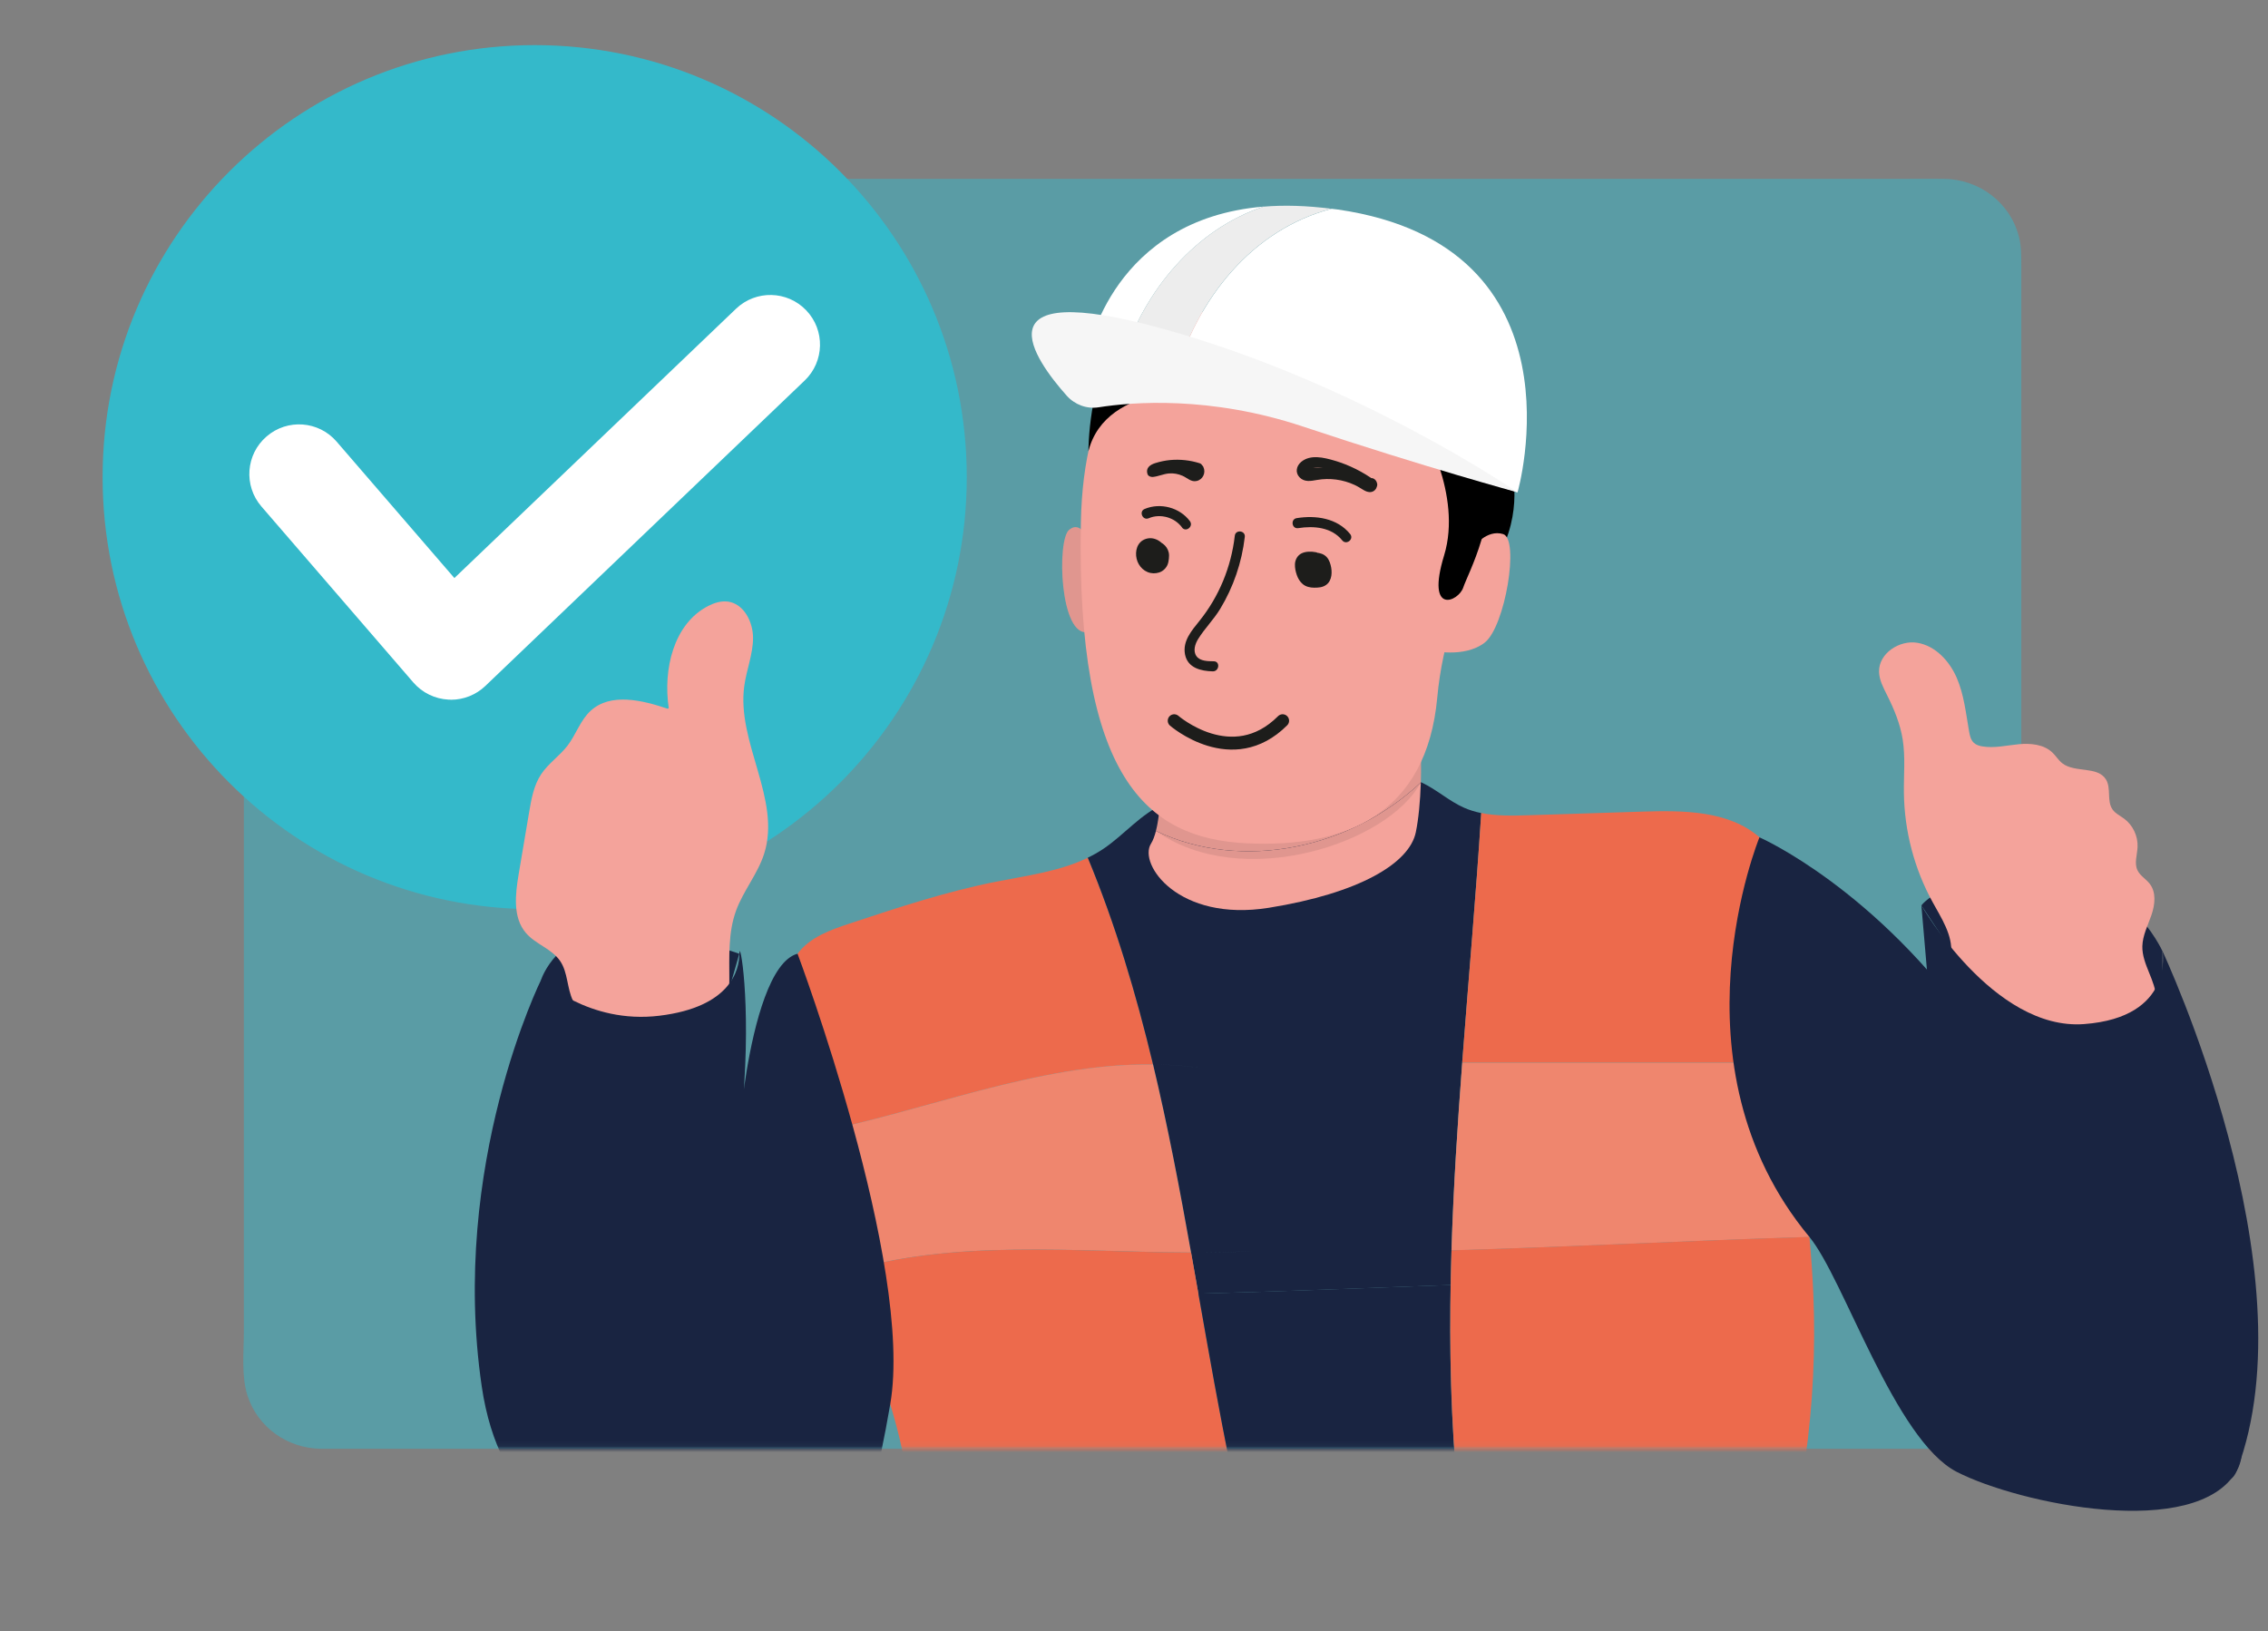 <svg width="374" height="269" viewBox="0 0 374 269" fill="none" xmlns="http://www.w3.org/2000/svg">
<rect x="0" y="0" width="374" height="269" fill="#808080" stroke="none"/>
<g clip-path="url(#clip0_220_162)">
<path opacity="0.5" d="M332.92 39.02C331.5 33.39 326.35 29.56 320.61 29.5C318.34 29.47 316.08 29.5 313.81 29.5H54.17C53.45 29.5 52.73 29.48 52.02 29.53C45.38 29.97 40.3 35.57 40.21 42.16C40.17 45.08 40.21 48.01 40.21 50.93V219.59C40.21 222.95 39.77 226.92 40.81 230.16C42.51 235.43 47.45 238.87 52.93 238.93C53.65 238.93 54.36 238.93 55.08 238.93H320.69C327.64 238.82 333.22 233.26 333.32 226.29C333.33 225.49 333.32 224.69 333.32 223.89V43.67C333.32 42.1 333.32 40.57 332.93 39.02H332.92Z" fill="#34B9CA"/>
<path d="M88.17 149.94C127.52 149.94 159.42 118.04 159.42 78.69C159.42 39.34 127.52 7.44 88.17 7.44C48.82 7.44 16.92 39.34 16.92 78.69C16.92 118.04 48.82 149.94 88.17 149.94Z" fill="#34B9CA"/>
<path d="M74.36 115.39C74.23 115.39 74.1 115.39 73.97 115.38C71.73 115.27 69.63 114.25 68.16 112.55L43.11 83.53C40.15 80.11 40.53 74.93 43.96 71.98C47.38 69.02 52.56 69.4 55.51 72.83L74.93 95.33L121.37 50.92C124.64 47.79 129.83 47.91 132.95 51.18C136.08 54.45 135.96 59.63 132.69 62.76L80.03 113.13C78.5 114.59 76.47 115.4 74.37 115.4L74.36 115.39Z" fill="white"/>
<path d="M89.26 161.5C89.26 161.5 91.88 153.53 101.73 153.53C111.58 153.53 121.91 157.29 121.91 157.29L115.59 179.5L91.3 181.03L89.26 161.5Z" fill="#192441"/>
<path d="M110.28 116.78C109.32 110.42 111.06 102.87 116.79 99.93C117.79 99.42 118.91 99.07 120.01 99.21C122.67 99.55 124.2 102.58 124.18 105.26C124.16 107.94 123.09 110.5 122.73 113.15C121.46 122.45 128.85 131.82 126.02 140.77C124.96 144.11 122.58 146.89 121.38 150.18C120.06 153.8 120.27 157.76 120.27 161.61C120.27 162.37 120.25 163.17 119.87 163.83C119.58 164.33 119.11 164.69 118.65 165.03C114.28 168.17 108.86 169.8 103.49 169.59C99.95 169.46 96.02 168.21 94.48 165.02C93.48 162.95 93.66 160.39 92.37 158.49C91 156.47 88.33 155.73 86.74 153.88C84.53 151.32 84.97 147.49 85.53 144.16C86.1 140.76 86.67 137.36 87.25 133.97C87.62 131.79 88.01 129.53 89.24 127.68C90.43 125.89 92.3 124.65 93.61 122.94C95 121.11 95.71 118.76 97.41 117.21C100.7 114.21 105.88 115.46 110.1 116.88" fill="#F4A39B"/>
<path d="M356.6 156.87C356.6 156.87 350.34 142.9 335.23 143.69C320.12 144.48 316.85 149.32 316.85 149.32L339.77 184L356.6 170.24V156.87Z" fill="#192441"/>
<path d="M179.48 89.43C179.48 89.43 178.45 85.71 176.33 87.35C174.21 88.99 174.77 105.32 179.48 104.22C184.18 103.12 179.48 89.42 179.48 89.42V89.43Z" fill="#F4A39B"/>
<path opacity="0.1" d="M179.48 89.43C179.48 89.43 178.45 85.71 176.33 87.35C174.21 88.99 174.77 105.32 179.48 104.22C184.18 103.12 179.48 89.42 179.48 89.42V89.43Z" fill="#282323"/>
<path d="M190.14 175.55C187.36 163.94 183.96 152.52 179.38 141.46C174.73 143.71 169.36 144.4 164.24 145.41C156.03 147.04 148.07 149.67 140.13 152.3C136.93 153.36 133.52 154.57 131.52 157.29C128.86 160.91 129.57 165.9 130.4 170.31C131.29 175.02 132.17 179.74 133.06 184.45C133.22 185.29 133.38 186.14 133.54 186.98C152.35 183.41 170.8 175.31 190.15 175.55H190.14Z" fill="#ED6A4C"/>
<path d="M196.42 206.57C194.56 196.18 192.6 185.8 190.15 175.55C170.8 175.32 152.35 183.41 133.54 186.98C134.67 192.91 135.85 198.83 137.54 204.63C138.05 206.38 138.61 208.12 139.19 209.85C156.89 204.27 177.43 206.5 196.43 206.56L196.42 206.57Z" fill="#ED6A4C"/>
<path d="M239.35 206.2C237.93 206.24 236.51 206.28 235.1 206.32C236.52 206.28 237.94 206.24 239.35 206.2C239.67 195.9 240.34 185.58 241.12 175.25C242.16 161.51 243.39 147.77 244.26 134.09C243.28 133.89 242.33 133.61 241.41 133.2C238.95 132.11 236.91 130.21 234.47 129.07C226.2 125.19 216.78 130.9 207.66 131.51C202.41 131.86 196.88 130.52 192.02 132.55C188.15 134.17 185.42 137.66 181.93 140C181.11 140.55 180.25 141.03 179.38 141.45C183.96 152.51 187.36 163.94 190.14 175.54C192.74 175.57 195.35 175.74 197.99 176.11C195.36 175.75 192.74 175.57 190.14 175.54C192.59 185.78 194.56 196.17 196.41 206.56C199.87 206.57 203.28 206.51 206.61 206.32C203.28 206.52 199.87 206.57 196.41 206.56C196.81 208.82 197.21 211.08 197.61 213.35C211.54 212.97 225.39 212.43 239.21 211.92C239.24 210.02 239.29 208.11 239.35 206.21V206.2Z" fill="#192441"/>
<path d="M295.74 164.8C295.94 160.08 296.48 155.34 295.96 150.64C295.44 145.94 293.71 141.17 290.14 138.08C285.03 133.65 277.57 133.64 270.81 133.85C264.54 134.05 258.27 134.25 252.01 134.45C249.43 134.53 246.77 134.59 244.26 134.08C243.39 147.76 242.16 161.5 241.12 175.24H295.78C295.63 171.76 295.59 168.28 295.74 164.79V164.8Z" fill="#ED6A4C"/>
<path d="M241.13 175.26C240.35 185.59 239.68 195.91 239.36 206.21C259.03 205.64 278.71 204.59 298.38 204C297.53 194.41 296.21 184.85 295.79 175.26H241.13Z" fill="#ED6A4C"/>
<g opacity="0.2">
<path d="M196.42 206.57C194.56 196.18 192.6 185.8 190.15 175.55C170.8 175.32 152.35 183.41 133.54 186.98C134.67 192.91 135.85 198.83 137.54 204.63C138.05 206.38 138.61 208.12 139.19 209.85C156.89 204.27 177.43 206.5 196.43 206.56L196.42 206.57Z" fill="#F6F6F6"/>
</g>
<g opacity="0.2">
<path d="M241.13 175.26C240.35 185.59 239.68 195.91 239.36 206.21C259.03 205.64 278.71 204.59 298.38 204C297.53 194.41 296.21 184.85 295.79 175.26H241.13Z" fill="#F6F6F6"/>
</g>
<path d="M190.62 137.04C190.4 137.88 190.14 138.61 189.8 139.14C187.67 142.52 194.33 152.1 209.24 149.71C224.15 147.31 232.41 142.39 233.47 137.26C233.92 135.09 234.2 132.17 234.3 129.04C222.78 139.88 204.94 143.83 190.62 137.04Z" fill="#F4A39B"/>
<path d="M233.6 116.42L191.4 124.43C191.4 124.43 191.78 132.49 190.62 137.04C204.94 143.83 222.78 139.88 234.3 129.04C234.43 124.77 234.22 120.11 233.6 116.42Z" fill="#F4A39B"/>
<path opacity="0.1" d="M233.6 116.42L191.4 124.43C191.4 124.43 191.78 132.49 190.62 137.04C204.77 147.05 228.91 139.14 234.3 129.04C234.43 124.77 234.22 120.11 233.6 116.42Z" fill="#282323"/>
<path d="M211.91 50.47C211.91 50.47 179.04 44.06 178.24 86.15C177.44 128.24 189.06 138.26 205.5 139.07C221.94 139.88 235.25 134.26 237.01 115.02C238.77 95.78 249.59 86.56 242.38 68.52C235.16 50.48 211.91 50.48 211.91 50.48V50.47Z" fill="#F4A39B"/>
<path d="M249.05 76.46C249.05 76.46 251.31 83.1 247.63 90.68C243.96 98.27 241.23 92.34 241.23 92.34L242.53 74.09L249.05 76.46Z" fill="black"/>
<path d="M243.01 90.21C243.01 90.21 245.14 87.25 247.87 88.08C250.6 88.91 248.2 103.37 244.83 105.98C241.47 108.59 236.01 107.28 236.01 107.28L243 90.21H243.01Z" fill="#F4A39B"/>
<path d="M234.33 70.16C234.33 70.16 241.2 81.57 238.14 91.59C235.08 101.61 240.54 99.18 241.29 96.9C242.04 94.62 247.29 85.17 244.84 76.84C242.39 68.51 234.34 70.16 234.34 70.16H234.33Z" fill="black"/>
<path d="M216.42 91.95C216.98 91.95 217.58 91.97 218.02 92.31C218.45 92.65 218.61 93.22 218.7 93.76C218.82 94.49 218.79 95.37 218.19 95.81C217.86 96.05 217.44 96.09 217.03 96.1C216.5 96.12 215.93 96.08 215.48 95.79C214.94 95.44 214.67 94.79 214.5 94.16C214.3 93.44 214.25 92.52 214.87 92.1C215.06 91.97 215.3 91.91 215.53 91.88C215.98 91.81 216.45 91.83 216.9 91.92" fill="#1D1D1B"/>
<path d="M216.52 91.12C217.18 91.12 217.85 91.19 218.41 91.56C218.98 91.94 219.27 92.56 219.43 93.2C219.71 94.27 219.69 95.73 218.7 96.45C218.11 96.88 217.42 96.92 216.72 96.92C216.06 96.92 215.35 96.77 214.83 96.33C214.36 95.94 214.05 95.41 213.85 94.84C213.65 94.26 213.52 93.67 213.54 93.05C213.57 92.3 213.96 91.58 214.65 91.25C215.34 90.92 216.25 90.93 216.99 91.07C217.42 91.16 217.8 91.52 217.72 91.99C217.65 92.41 217.25 92.81 216.8 92.72C216.55 92.67 216.3 92.65 216.04 92.64C216.07 92.64 216.19 92.64 216.04 92.64C215.96 92.64 215.89 92.64 215.81 92.66C215.69 92.67 215.57 92.69 215.45 92.72C215.24 92.76 215.58 92.65 215.39 92.74C215.35 92.76 215.27 92.82 215.39 92.73C215.35 92.76 215.32 92.79 215.28 92.82C215.2 92.88 215.39 92.66 215.3 92.81L215.24 92.9L215.29 92.81C215.29 92.81 215.26 92.88 215.25 92.91C215.25 92.92 215.21 93.01 215.21 93.01C215.24 92.88 215.25 92.86 215.23 92.96V93.02C215.21 93.1 215.23 93.23 215.2 93.31V93.2C215.2 93.2 215.2 93.26 215.2 93.29C215.2 93.34 215.2 93.39 215.21 93.44C215.23 93.65 215.28 93.85 215.33 94.05C215.27 93.86 215.36 94.18 215.33 94.05C215.34 94.09 215.36 94.13 215.37 94.17C215.4 94.27 215.44 94.37 215.48 94.47C215.51 94.55 215.56 94.69 215.62 94.75C215.52 94.65 215.57 94.68 215.61 94.73C215.65 94.79 215.69 94.85 215.74 94.9C215.77 94.94 215.8 94.99 215.84 95.01C215.69 94.91 215.79 94.96 215.82 94.99C215.87 95.03 215.92 95.06 215.97 95.1C215.82 95.03 215.94 95.08 215.97 95.1C216.02 95.12 216.07 95.15 216.13 95.17C216.17 95.19 216.32 95.25 216.15 95.18C216.27 95.22 216.41 95.23 216.53 95.24C216.64 95.24 216.74 95.25 216.85 95.26C216.88 95.26 217.12 95.28 216.91 95.26C216.95 95.26 217 95.26 217.04 95.26C217.15 95.26 217.26 95.25 217.36 95.23C217.4 95.23 217.44 95.22 217.49 95.21C217.53 95.21 217.57 95.19 217.61 95.18C217.51 95.21 217.5 95.21 217.55 95.19C217.58 95.17 217.68 95.16 217.69 95.13C217.66 95.19 217.59 95.2 217.67 95.14L217.72 95.1C217.79 95.04 217.78 95.05 217.7 95.14C217.72 95.14 217.77 95.06 217.77 95.05C217.79 95.03 217.9 94.91 217.81 95C217.73 95.08 217.81 94.98 217.83 94.94C217.84 94.91 217.86 94.87 217.87 94.83C217.88 94.79 217.89 94.76 217.9 94.72C217.87 94.83 217.86 94.86 217.88 94.8C217.89 94.71 217.91 94.62 217.92 94.54C217.92 94.48 217.92 94.42 217.92 94.36C217.92 94.29 217.96 94.25 217.92 94.4C217.94 94.32 217.91 94.18 217.9 94.1C217.89 93.98 217.87 93.86 217.85 93.74C217.83 93.64 217.81 93.54 217.78 93.44C217.73 93.24 217.85 93.6 217.77 93.41C217.75 93.35 217.73 93.3 217.7 93.24C217.68 93.2 217.66 93.17 217.65 93.13C217.59 92.98 217.74 93.25 217.62 93.08C217.59 93.04 217.56 93 217.53 92.96C217.42 92.82 217.66 93.04 217.51 92.94C217.51 92.94 217.33 92.82 217.44 92.88C217.54 92.94 217.32 92.83 217.3 92.82C217.28 92.81 217.19 92.77 217.17 92.78C217.28 92.81 217.29 92.81 217.19 92.79H217.12C216.85 92.74 216.58 92.73 216.31 92.73C215.87 92.73 215.51 92.21 215.58 91.81C215.66 91.32 216.04 91.08 216.5 91.08L216.52 91.12Z" fill="#1D1D1B"/>
<path d="M190.16 90.03C190.95 89.93 191.77 90.52 191.91 91.31C191.96 91.58 191.94 91.85 191.91 92.13C191.88 92.41 191.83 92.7 191.69 92.96C191.52 93.28 191.21 93.52 190.86 93.64C190.14 93.89 189.3 93.63 188.79 93.06C188.28 92.49 188.09 91.69 188.2 90.94C188.23 90.72 188.29 90.49 188.41 90.3C188.69 89.81 189.3 89.56 189.86 89.62C190.42 89.68 190.93 90.02 191.27 90.47" fill="#1D1D1B"/>
<path d="M190.04 89.21C191.29 89.07 192.46 89.91 192.73 91.13C192.8 91.46 192.79 91.82 192.75 92.15C192.71 92.48 192.66 92.81 192.54 93.11C192.3 93.71 191.77 94.21 191.15 94.41C190.53 94.61 189.85 94.6 189.23 94.34C188.61 94.08 188.13 93.63 187.79 93.05C187.16 91.99 187.14 90.36 188.03 89.44C188.53 88.92 189.31 88.68 190.02 88.78C190.78 88.89 191.45 89.33 191.93 89.93C192.2 90.27 192.16 90.84 191.79 91.1C191.42 91.36 190.91 91.33 190.62 90.96C190.58 90.91 190.54 90.86 190.5 90.82C190.48 90.79 190.4 90.7 190.52 90.83C190.45 90.75 190.36 90.69 190.28 90.63C190.25 90.61 190.21 90.58 190.18 90.56C190.02 90.44 190.34 90.62 190.15 90.54C190.08 90.51 189.94 90.41 189.86 90.43L189.96 90.45C189.96 90.45 189.88 90.43 189.84 90.43C189.8 90.43 189.76 90.43 189.72 90.42C189.53 90.4 189.86 90.4 189.75 90.42C189.7 90.42 189.66 90.42 189.61 90.43C189.57 90.43 189.54 90.44 189.5 90.45C189.31 90.48 189.66 90.38 189.49 90.45C189.46 90.47 189.42 90.48 189.39 90.49C189.36 90.51 189.32 90.52 189.29 90.54L189.38 90.49C189.38 90.49 189.27 90.57 189.24 90.59C189.15 90.65 189.22 90.57 189.27 90.55C189.24 90.55 189.2 90.63 189.18 90.66C189.14 90.71 189.06 90.77 189.18 90.65C189.15 90.68 189.13 90.76 189.11 90.81C189.09 90.86 189.02 90.99 189.1 90.82C189.05 90.92 189.05 91.07 189.04 91.17C189.04 91.25 189.01 91.36 189.03 91.44V91.34C189.03 91.34 189.03 91.42 189.03 91.46C189.03 91.5 189.03 91.54 189.04 91.58C189.05 91.68 189.07 91.78 189.1 91.88C189.13 92.03 189.09 91.86 189.09 91.85C189.09 91.91 189.14 91.99 189.16 92.05C189.19 92.13 189.24 92.21 189.28 92.29C189.37 92.47 189.17 92.16 189.29 92.31C189.31 92.34 189.34 92.37 189.36 92.41C189.39 92.45 189.42 92.49 189.46 92.52C189.53 92.52 189.55 92.62 189.46 92.52C189.47 92.52 189.53 92.58 189.55 92.6C189.6 92.64 189.66 92.68 189.71 92.72C189.81 92.78 189.81 92.72 189.7 92.72C189.72 92.72 189.78 92.76 189.8 92.77C189.89 92.81 189.98 92.84 190.07 92.87C190.25 92.93 189.93 92.85 190.05 92.87C190.1 92.87 190.15 92.89 190.19 92.89C190.23 92.89 190.27 92.89 190.31 92.9C190.35 92.9 190.39 92.9 190.43 92.9C190.31 92.9 190.29 92.9 190.35 92.9C190.44 92.89 190.52 92.88 190.61 92.86C190.8 92.83 190.46 92.94 190.62 92.86C190.65 92.84 190.69 92.83 190.73 92.81C190.75 92.81 190.9 92.7 190.79 92.78C190.68 92.86 190.83 92.75 190.84 92.74C190.87 92.72 190.9 92.69 190.93 92.67C191.06 92.57 190.83 92.8 190.96 92.63C190.99 92.6 191.03 92.55 191.04 92.51C190.99 92.69 191.01 92.57 191.02 92.53C191.04 92.48 191.09 92.4 191.09 92.34C191.09 92.36 191.05 92.53 191.09 92.36C191.11 92.25 191.13 92.14 191.14 92.03C191.15 91.92 191.2 91.73 191.17 91.62C191.17 91.64 191.19 91.81 191.17 91.64C191.17 91.57 191.16 91.5 191.14 91.44V91.39C191.11 91.3 191.11 91.32 191.14 91.45C191.13 91.45 191.09 91.32 191.08 91.31L191.03 91.22C191.1 91.33 191.11 91.35 191.06 91.27C191.05 91.25 191.03 91.23 191.01 91.21C190.98 91.18 190.95 91.14 190.93 91.11C190.82 90.97 191.07 91.22 190.93 91.11C190.89 91.08 190.69 90.96 190.68 90.93C190.68 90.95 190.86 91.02 190.73 90.96C190.68 90.94 190.64 90.92 190.59 90.9L190.54 90.88C190.45 90.85 190.47 90.86 190.61 90.89C190.57 90.89 190.5 90.87 190.46 90.86C190.43 90.86 190.39 90.86 190.36 90.86C190.27 90.86 190.29 90.86 190.43 90.86C190.4 90.86 190.36 90.86 190.33 90.86C189.9 90.91 189.43 90.62 189.38 90.16C189.33 89.73 189.61 89.26 190.08 89.21H190.04Z" fill="#1D1D1B"/>
<path d="M205.27 88.55C204.78 92.76 203.4 96.8 201.21 100.42C200.14 102.18 198.66 103.64 197.58 105.38C197.08 106.18 196.69 107.36 197.3 108.21C197.91 109.07 199.23 109.04 200.18 109.06C201.25 109.09 201.05 110.74 199.99 110.72C198.05 110.67 195.87 110.17 195.42 107.96C194.97 105.73 196.51 104 197.79 102.4C201.03 98.37 203.03 93.49 203.62 88.36C203.74 87.29 205.4 87.48 205.27 88.55Z" fill="#1D1D1B"/>
<path d="M194.92 86.98C194.27 86.12 193.43 85.57 192.36 85.27C192.44 85.29 192.32 85.27 192.3 85.26C192.24 85.25 192.18 85.23 192.12 85.22C191.98 85.19 191.84 85.17 191.7 85.15C191.56 85.13 191.42 85.12 191.28 85.12C191.2 85.12 191.12 85.12 191.05 85.12C190.9 85.12 191.15 85.12 190.99 85.12C190.39 85.15 189.94 85.25 189.42 85.47C188.43 85.89 187.76 84.36 188.75 83.94C191.34 82.85 194.54 83.69 196.22 85.95C196.86 86.81 195.56 87.85 194.91 86.99L194.92 86.98Z" fill="#1D1D1B"/>
<path d="M213.83 85.45C216.99 84.94 220.53 85.45 222.65 88.08C223.32 88.92 222.02 89.95 221.34 89.12C219.6 86.95 216.65 86.69 214.08 87.1C213.02 87.27 212.77 85.62 213.83 85.45Z" fill="#1D1D1B"/>
<path d="M198.44 77.01C198.89 77.95 198.37 79.08 197.35 79.32C196.42 79.54 195.8 78.82 195.03 78.48C194.32 78.16 193.53 78.01 192.75 78.08C191.84 78.16 191.01 78.57 190.11 78.66C189.77 78.69 189.34 78.53 189.22 78.17C188.9 77.16 189.67 76.63 190.52 76.37C191.32 76.12 192.13 75.95 192.96 75.87C194.61 75.72 196.26 75.9 197.84 76.4C198.27 76.54 198.46 77.09 198.3 77.49C198.12 77.94 197.65 78.09 197.21 77.95C196.12 77.61 194.96 77.44 193.81 77.48C193.23 77.5 192.65 77.57 192.08 77.68C191.8 77.74 191.52 77.8 191.25 77.88C191.12 77.92 190.99 77.96 190.87 78C190.5 78.13 190.76 78.13 190.78 77.85L190.72 77.42L190.75 77.51L189.86 77.02C190.59 76.95 191.27 76.66 191.99 76.52C192.71 76.38 193.49 76.38 194.21 76.51C194.94 76.64 195.63 76.89 196.28 77.26C196.44 77.35 196.6 77.45 196.75 77.56C196.79 77.59 197.02 77.7 197.03 77.72C196.95 77.59 197.04 77.95 196.92 77.69C196.46 76.72 197.99 76.05 198.45 77.02L198.44 77.01Z" fill="#1D1D1B"/>
<path d="M225.78 80.63C224.11 79.42 222.29 78.46 220.34 77.79C219.47 77.49 218.58 77.22 217.67 77.11C217.14 77.04 215.85 76.93 215.54 77.55C215.52 77.59 215.39 77.56 215.6 77.64C215.83 77.72 216.1 77.66 216.33 77.62C216.8 77.54 217.26 77.44 217.74 77.39C218.68 77.3 219.65 77.31 220.59 77.44C221.53 77.57 222.46 77.81 223.35 78.15C223.79 78.32 224.22 78.52 224.64 78.74C224.88 78.87 225.12 79.01 225.35 79.15C225.46 79.22 225.58 79.29 225.69 79.37C226.05 79.54 226.04 79.87 225.65 80.35C224.79 79.7 225.79 78.37 226.65 79.02C227.46 79.63 227.1 80.97 226.11 81.14C225.65 81.22 225.22 81.03 224.83 80.8C224.35 80.51 223.89 80.21 223.37 79.97C221.44 79.08 219.28 78.79 217.19 79.15C216.18 79.33 215.11 79.55 214.31 78.73C213.55 77.94 213.76 76.87 214.55 76.19C216.08 74.89 218.33 75.46 220.05 75.96C222.47 76.67 224.75 77.82 226.78 79.3C227.65 79.93 226.65 81.27 225.78 80.63Z" fill="#1D1D1B"/>
<path d="M215.71 76.93C216.43 77.06 217.15 77.12 217.88 77.11H217.66C217.9 77.11 218.15 77.1 218.39 77.08C218.62 77.06 218.83 77.1 219.02 77.24C219.18 77.36 219.32 77.58 219.34 77.78C219.39 78.2 219.11 78.69 218.64 78.73C217.6 78.81 216.54 78.78 215.51 78.59C215.08 78.51 214.7 78.13 214.78 77.67C214.85 77.25 215.24 76.85 215.7 76.94L215.71 76.93Z" fill="#1D1D1B"/>
<path d="M193.63 118.86C193.63 118.86 203.2 127.18 211.51 118.86" stroke="#1D1D1B" stroke-width="2.13" stroke-miterlimit="10" stroke-linecap="round"/>
<path d="M199.69 64.51C199.69 64.51 182.42 62.83 179.48 74.42C179.48 74.42 179.54 62.24 184.05 57.81C188.56 53.38 199.68 64.51 199.68 64.51H199.69Z" fill="black"/>
<path d="M208.37 34.08C197.41 37.69 188.66 47.67 184.99 59.69L179.48 57.87C179.48 57.87 183.47 36.14 208.37 34.07V34.08Z" fill="white"/>
<path d="M219.56 34.43C219.93 34.48 220.28 34.51 220.66 34.56C261.98 40.6 250.25 81.2 250.25 81.2L193.64 62.55C197.41 49.12 206.58 37.82 219.57 34.44L219.56 34.43Z" fill="white"/>
<path d="M208.37 34.08C211.71 33.8 215.43 33.9 219.56 34.43C206.57 37.81 197.4 49.11 193.63 62.54L184.99 59.69C188.65 47.67 197.41 37.68 208.37 34.08Z" fill="#EDEDED"/>
<path d="M250.24 81.19C250.24 81.19 224.12 63.19 191.94 54.27C160.74 45.62 170.64 59.35 175.9 65.25C177.23 66.74 179.2 67.48 181.17 67.17C186.69 66.3 199.54 65.24 214.85 70.34C235.35 77.17 250.23 81.19 250.23 81.19H250.24Z" fill="#F6F6F6"/>
<path d="M321.75 157.25C322.01 154.2 320.15 151.44 318.68 148.75C315.67 143.27 314.04 137.04 313.96 130.79C313.92 127.84 314.22 124.87 313.76 121.95C313.35 119.38 312.34 116.94 311.17 114.61C310.56 113.39 309.89 112.14 309.86 110.78C309.8 107.76 313.21 105.51 316.19 106.01C319.17 106.51 321.47 109.02 322.67 111.78C323.87 114.55 324.18 117.6 324.7 120.58C324.82 121.28 324.98 122.03 325.5 122.51C325.89 122.87 326.42 123.02 326.93 123.1C328.89 123.42 330.87 122.93 332.85 122.74C334.83 122.55 337.02 122.74 338.45 124.11C339.03 124.66 339.44 125.38 340.07 125.87C342.15 127.5 345.91 126.3 347.28 128.55C348.18 130.02 347.37 132.12 348.38 133.52C348.85 134.18 349.62 134.53 350.27 135.01C351.72 136.08 352.58 137.9 352.49 139.69C352.43 141 351.91 142.38 352.49 143.55C352.93 144.45 353.9 144.97 354.51 145.77C355.6 147.19 355.36 149.22 354.78 150.91C354.2 152.6 353.33 154.25 353.28 156.04C353.21 159.04 355.51 161.69 355.56 164.7C355.57 165.23 355.5 165.8 355.16 166.21C354.9 166.54 354.5 166.73 354.12 166.91C349.32 169.16 344 170.82 338.76 170.03C331.58 168.95 325.81 163.45 321.87 157.36" fill="#F4A39B"/>
<path d="M290.14 138.09C290.14 138.09 309.33 146.47 325.94 170.28C342.55 194.09 375.49 230.96 368.85 242.56C362.21 254.16 332.92 248 322.68 242.74C312.44 237.48 304.05 210.83 298.38 204C274.73 175.55 290.14 138.09 290.14 138.09Z" fill="#192441"/>
<path d="M316.85 149.32C316.85 149.32 328.71 170 343.66 168.89C358.61 167.78 356.6 156.86 356.6 156.86C356.6 156.86 381.39 209.6 368.85 242.55C364.45 254.12 322.06 209.85 322.06 209.85L316.84 149.31L316.85 149.32Z" fill="#192441"/>
<mask id="mask0_220_162" style="mask-type:luminance" maskUnits="userSpaceOnUse" x="40" y="29" width="294" height="210">
<path d="M332.92 39.02C331.5 33.39 326.35 29.56 320.61 29.5C318.34 29.47 316.08 29.5 313.81 29.5H54.17C53.45 29.5 52.73 29.48 52.02 29.53C45.38 29.97 40.3 35.57 40.21 42.16C40.17 45.08 40.21 48.01 40.21 50.93V219.59C40.21 222.95 39.77 226.92 40.81 230.16C42.51 235.43 47.45 238.87 52.93 238.93C53.65 238.93 54.36 238.93 55.08 238.93H320.69C327.64 238.82 333.22 233.26 333.32 226.29C333.33 225.49 333.32 224.69 333.32 223.89V43.67C333.32 42.1 333.32 40.57 332.93 39.02H332.92Z" fill="white"/>
</mask>
<g mask="url(#mask0_220_162)">
<path d="M139.18 209.86C142.96 221.08 147.93 231.98 149.58 243.69L203.06 242.56C200.6 230.69 198.58 218.63 196.42 206.57C177.42 206.51 156.88 204.28 139.18 209.86Z" fill="#ED6A4C"/>
<path d="M197.62 213.35C199.35 223.14 201.05 232.91 203.05 242.55L240 241.77C239.22 231.87 239.03 221.9 239.21 211.91C225.39 212.42 211.54 212.96 197.61 213.34L197.62 213.35Z" fill="#192441"/>
<path d="M240 241.78L297.71 240.56C298.95 231.63 299.4 222.6 299.03 213.59C298.9 210.39 298.67 207.19 298.38 203.99C278.71 204.58 259.03 205.63 239.36 206.2C238.99 218.11 239.08 229.98 240.01 241.77L240 241.78Z" fill="#ED6A4C"/>
<path d="M131.52 157.29C131.52 157.29 150.78 208.61 146.8 231.6C142.83 254.59 138.98 260.93 133.53 257.78C128.09 254.63 85.16 267.67 79.44 228.64C74.08 192.09 89.27 161.5 89.27 161.5C89.27 161.5 97 168.95 108.75 167.51C120.49 166.08 121.93 159.95 121.93 157.28C121.93 154.61 123.93 164.93 122.5 181.83C121.07 198.73 122.51 159.66 131.53 157.28L131.52 157.29Z" fill="#192441"/>
</g>
</g>
<defs>
<clipPath id="clip0_220_162">
<rect width="373.51" height="268.42" fill="white"/>
</clipPath>
</defs>
</svg>
